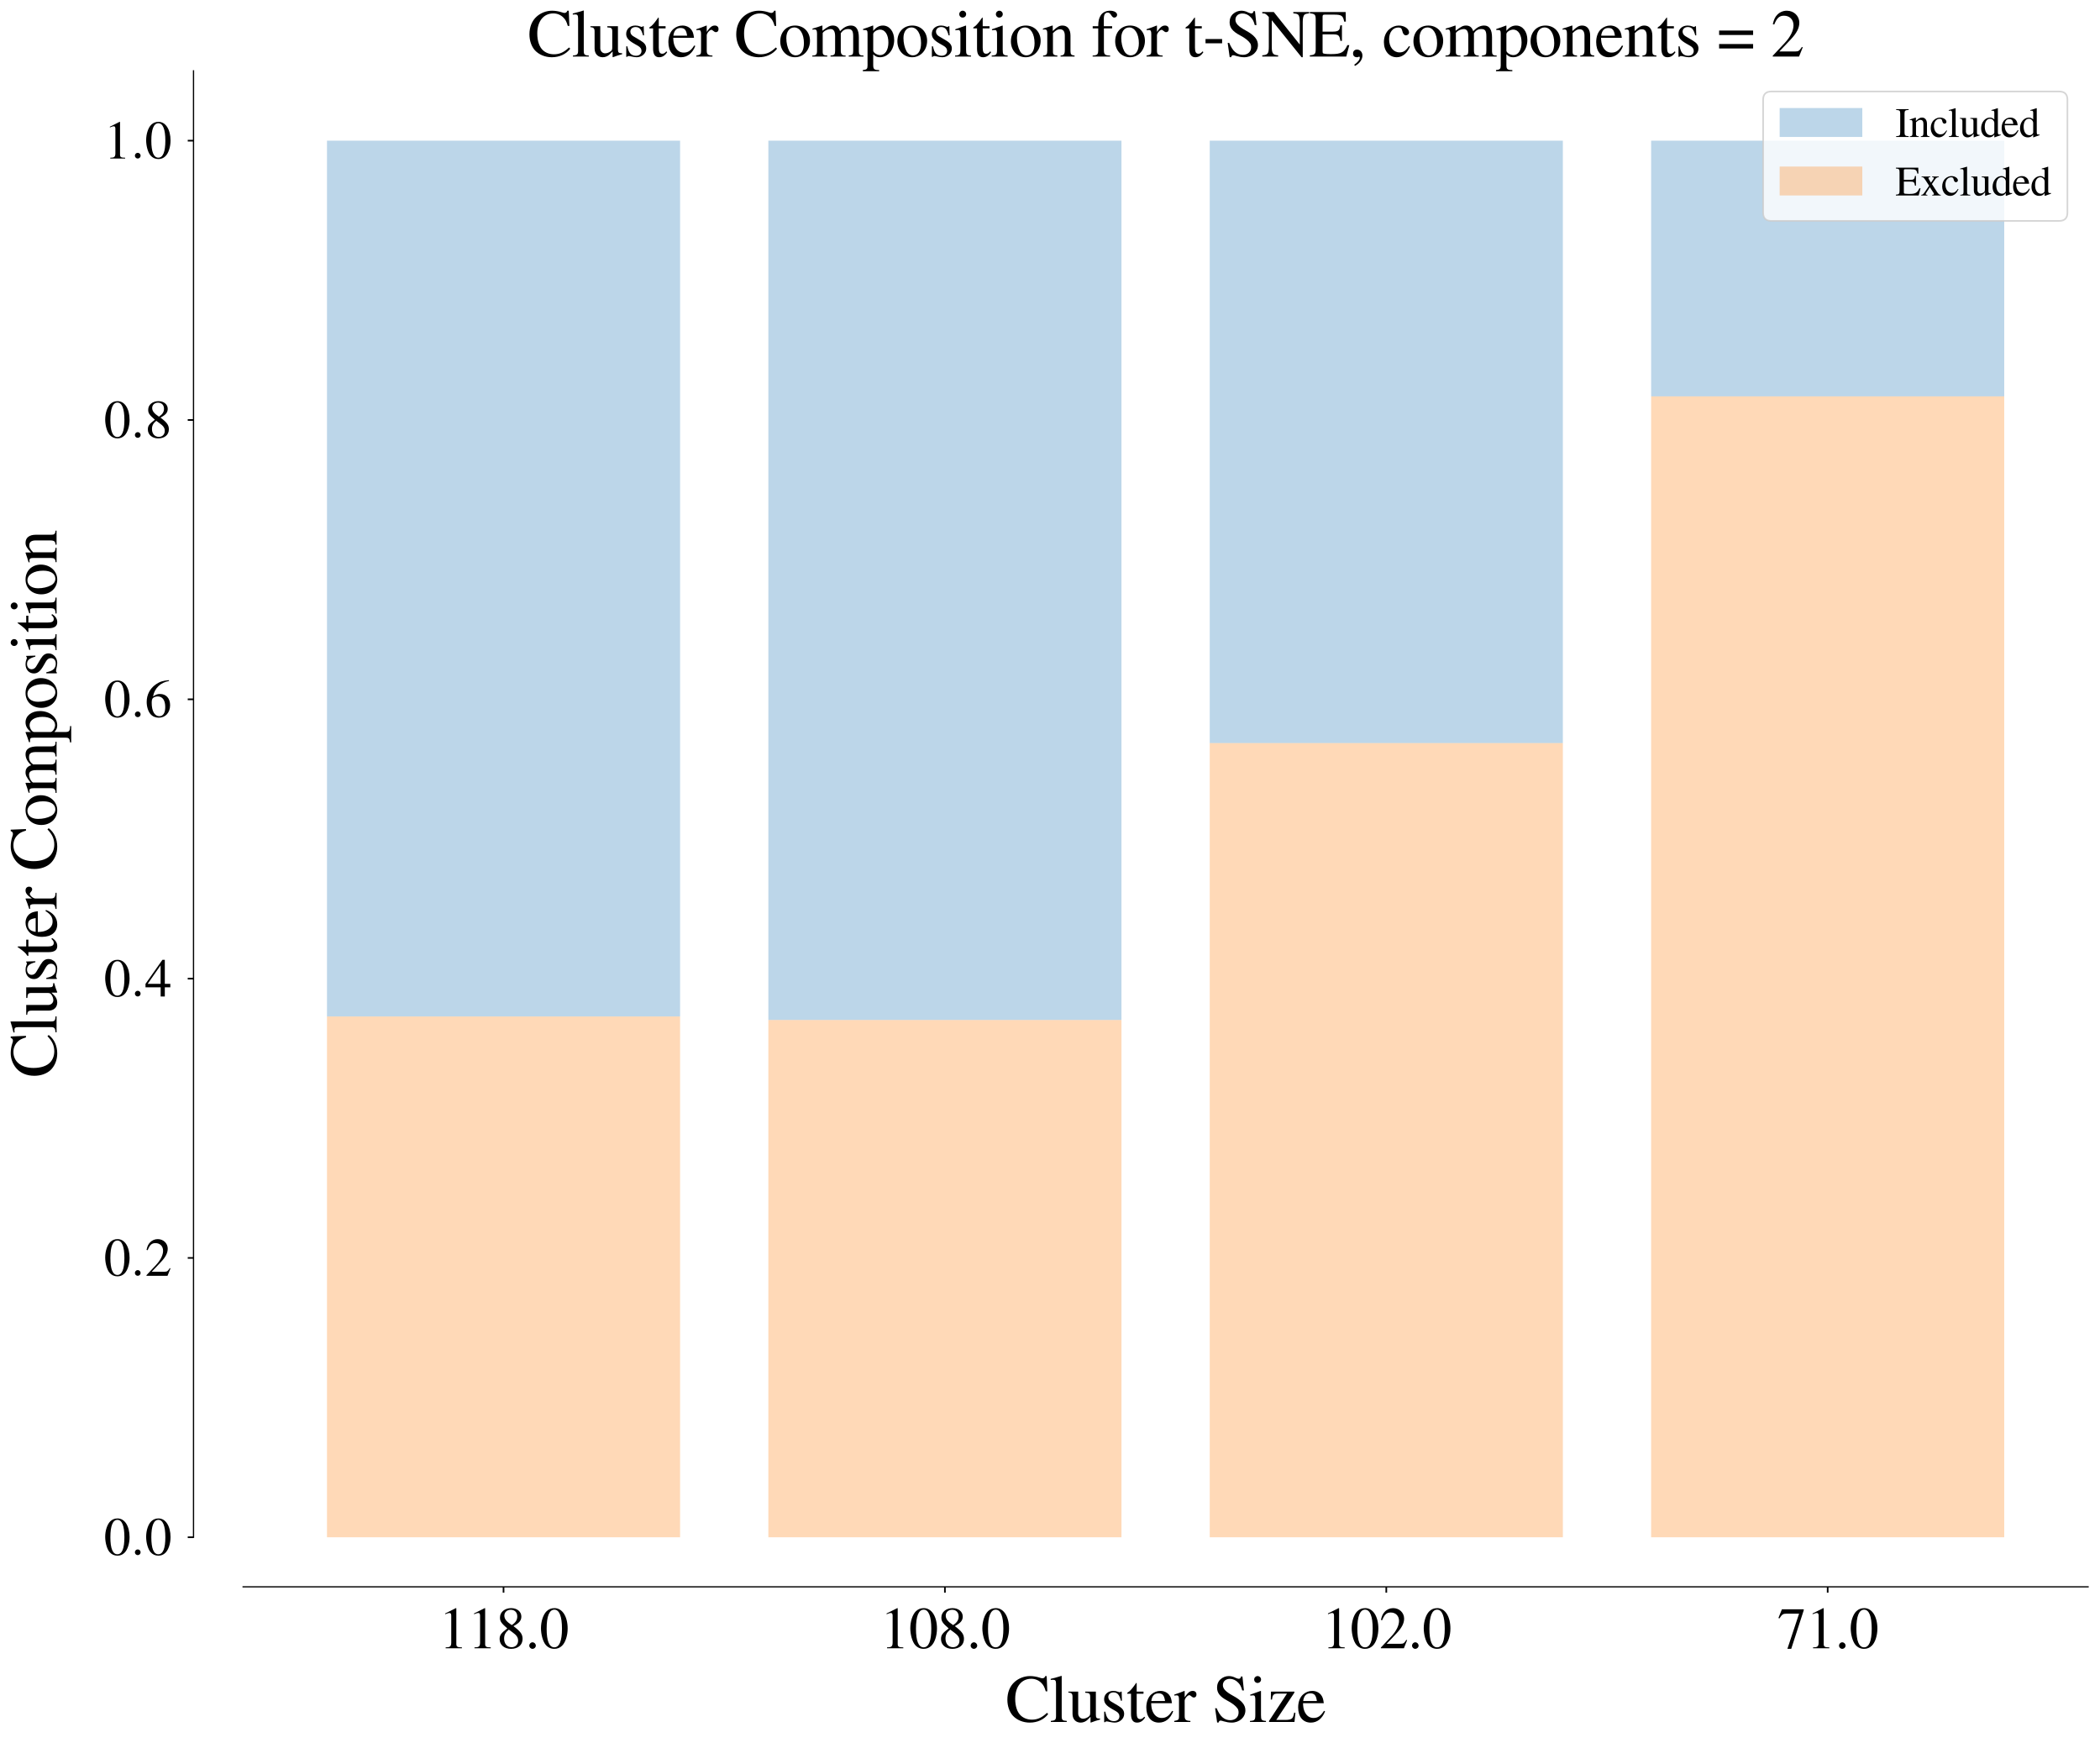 <?xml version="1.0" encoding="utf-8" standalone="no"?>
<!DOCTYPE svg PUBLIC "-//W3C//DTD SVG 1.1//EN"
  "http://www.w3.org/Graphics/SVG/1.1/DTD/svg11.dtd">
<svg xmlns:xlink="http://www.w3.org/1999/xlink" width="1270.257pt" height="1057.421pt" viewBox="0 0 1270.257 1057.421" xmlns="http://www.w3.org/2000/svg" version="1.1">
 <defs>
  <style type="text/css">*{stroke-linejoin: round; stroke-linecap: butt}</style>
 </defs>
 <g id="figure_1">
  <g id="patch_1">
   <path d="M 0 1057.421 
L 1270.257 1057.421 
L 1270.257 0 
L 0 0 
z
" style="fill: #ffffff"/>
  </g>
  <g id="axes_1">
   <g id="patch_2">
    <path d="M 147.057 929.886 
L 1263.057 929.886 
L 1263.057 42.846 
L 147.057 42.846 
z
" style="fill: #ffffff"/>
   </g>
   <g id="patch_3">
    <path d="M 197.784 614.875 
L 411.372 614.875 
L 411.372 85.086 
L 197.784 85.086 
z
" clip-path="url(#pc3a52bf10f)" style="fill: #1f77b4; opacity: 0.3"/>
   </g>
   <g id="patch_4">
    <path d="M 464.77 616.997 
L 678.358 616.997 
L 678.358 85.086 
L 464.77 85.086 
z
" clip-path="url(#pc3a52bf10f)" style="fill: #1f77b4; opacity: 0.3"/>
   </g>
   <g id="patch_5">
    <path d="M 731.755 449.509 
L 945.344 449.509 
L 945.344 85.086 
L 731.755 85.086 
z
" clip-path="url(#pc3a52bf10f)" style="fill: #1f77b4; opacity: 0.3"/>
   </g>
   <g id="patch_6">
    <path d="M 998.741 239.767 
L 1212.329 239.767 
L 1212.329 85.086 
L 998.741 85.086 
z
" clip-path="url(#pc3a52bf10f)" style="fill: #1f77b4; opacity: 0.3"/>
   </g>
   <g id="patch_7">
    <path d="M 197.784 929.886 
L 411.372 929.886 
L 411.372 614.875 
L 197.784 614.875 
z
" clip-path="url(#pc3a52bf10f)" style="fill: #ff7f0e; opacity: 0.3"/>
   </g>
   <g id="patch_8">
    <path d="M 464.77 929.886 
L 678.358 929.886 
L 678.358 616.997 
L 464.77 616.997 
z
" clip-path="url(#pc3a52bf10f)" style="fill: #ff7f0e; opacity: 0.3"/>
   </g>
   <g id="patch_9">
    <path d="M 731.755 929.886 
L 945.344 929.886 
L 945.344 449.509 
L 731.755 449.509 
z
" clip-path="url(#pc3a52bf10f)" style="fill: #ff7f0e; opacity: 0.3"/>
   </g>
   <g id="patch_10">
    <path d="M 998.741 929.886 
L 1212.329 929.886 
L 1212.329 239.767 
L 998.741 239.767 
z
" clip-path="url(#pc3a52bf10f)" style="fill: #ff7f0e; opacity: 0.3"/>
   </g>
   <g id="matplotlib.axis_1">
    <g id="xtick_1">
     <g id="line2d_1">
      <defs>
       <path id="me2ba439a23" d="M 0 0 
L 0 3.5 
" style="stroke: #000000"/>
      </defs>
      <g>
       <use xlink:href="#me2ba439a23" x="304.578" y="959.886" style="stroke: #000000"/>
      </g>
     </g>
     <g id="text_1">
      <!-- 118.0 -->
      <g transform="translate(265.35 997.027)scale(0.35 -0.35)">
       <defs>
        <path id="NimbusRomNo9L-Regu-31" d="M 1862 4352 
L 710 3776 
L 710 3686 
C 787 3718 858 3743 883 3756 
C 998 3801 1107 3826 1171 3826 
C 1306 3826 1363 3731 1363 3525 
L 1363 599 
C 1363 386 1312 238 1210 179 
C 1114 121 1024 102 755 96 
L 755 0 
L 2522 0 
L 2522 96 
C 2016 102 1914 167 1914 477 
L 1914 4339 
L 1862 4352 
z
" transform="scale(0.016)"/>
        <path id="NimbusRomNo9L-Regu-38" d="M 1856 2400 
C 2490 2739 2714 3008 2714 3443 
C 2714 3968 2253 4352 1613 4352 
C 915 4352 397 3923 397 3341 
C 397 2924 518 2739 1190 2150 
C 499 1625 358 1427 358 992 
C 358 371 864 -64 1587 -64 
C 2355 -64 2848 358 2848 1017 
C 2848 1510 2630 1824 1856 2400 
z
M 1741 1740 
C 2208 1408 2362 1177 2362 819 
C 2362 403 2074 115 1658 115 
C 1171 115 845 486 845 1043 
C 845 1452 986 1721 1357 2022 
L 1741 1740 
z
M 1670 2515 
C 1101 2886 870 3180 870 3539 
C 870 3910 1158 4172 1562 4172 
C 1997 4172 2272 3891 2272 3449 
C 2272 3084 2093 2796 1728 2553 
C 1696 2534 1696 2534 1670 2515 
z
" transform="scale(0.016)"/>
        <path id="NimbusRomNo9L-Regu-2e" d="M 800 646 
C 608 646 448 480 448 281 
C 448 96 608 -64 794 -64 
C 992 -64 1158 96 1158 281 
C 1158 480 992 646 800 646 
z
" transform="scale(0.016)"/>
        <path id="NimbusRomNo9L-Regu-30" d="M 1626 4352 
C 1274 4352 1005 4243 768 4019 
C 397 3661 154 2924 154 2176 
C 154 1478 365 729 666 371 
C 902 89 1229 -64 1600 -64 
C 1926 -64 2202 44 2432 268 
C 2803 620 3046 1363 3046 2137 
C 3046 3449 2464 4352 1626 4352 
z
M 1606 4185 
C 2144 4185 2432 3462 2432 2124 
C 2432 787 2150 102 1600 102 
C 1050 102 768 787 768 2118 
C 768 3475 1056 4185 1606 4185 
z
" transform="scale(0.016)"/>
       </defs>
       <use xlink:href="#NimbusRomNo9L-Regu-31" transform="scale(0.996)"/>
       <use xlink:href="#NimbusRomNo9L-Regu-31" transform="translate(49.813 0)scale(0.996)"/>
       <use xlink:href="#NimbusRomNo9L-Regu-38" transform="translate(99.626 0)scale(0.996)"/>
       <use xlink:href="#NimbusRomNo9L-Regu-2e" transform="translate(149.44 0)scale(0.996)"/>
       <use xlink:href="#NimbusRomNo9L-Regu-30" transform="translate(174.346 0)scale(0.996)"/>
      </g>
     </g>
    </g>
    <g id="xtick_2">
     <g id="line2d_2">
      <g>
       <use xlink:href="#me2ba439a23" x="571.564" y="959.886" style="stroke: #000000"/>
      </g>
     </g>
     <g id="text_2">
      <!-- 108.0 -->
      <g transform="translate(532.336 997.027)scale(0.35 -0.35)">
       <use xlink:href="#NimbusRomNo9L-Regu-31" transform="scale(0.996)"/>
       <use xlink:href="#NimbusRomNo9L-Regu-30" transform="translate(49.813 0)scale(0.996)"/>
       <use xlink:href="#NimbusRomNo9L-Regu-38" transform="translate(99.626 0)scale(0.996)"/>
       <use xlink:href="#NimbusRomNo9L-Regu-2e" transform="translate(149.44 0)scale(0.996)"/>
       <use xlink:href="#NimbusRomNo9L-Regu-30" transform="translate(174.346 0)scale(0.996)"/>
      </g>
     </g>
    </g>
    <g id="xtick_3">
     <g id="line2d_3">
      <g>
       <use xlink:href="#me2ba439a23" x="838.549" y="959.886" style="stroke: #000000"/>
      </g>
     </g>
     <g id="text_3">
      <!-- 102.0 -->
      <g transform="translate(799.322 997.027)scale(0.35 -0.35)">
       <defs>
        <path id="NimbusRomNo9L-Regu-32" d="M 3040 879 
L 2957 912 
C 2720 544 2637 486 2349 486 
L 819 486 
L 1894 1621 
C 2464 2221 2714 2711 2714 3214 
C 2714 3858 2195 4352 1530 4352 
C 1178 4352 845 4211 608 3955 
C 403 3736 307 3530 198 3072 
L 333 3039 
C 589 3671 819 3878 1261 3878 
C 1798 3878 2163 3510 2163 2969 
C 2163 2466 1869 1866 1331 1292 
L 192 76 
L 192 0 
L 2688 0 
L 3040 879 
z
" transform="scale(0.016)"/>
       </defs>
       <use xlink:href="#NimbusRomNo9L-Regu-31" transform="scale(0.996)"/>
       <use xlink:href="#NimbusRomNo9L-Regu-30" transform="translate(49.813 0)scale(0.996)"/>
       <use xlink:href="#NimbusRomNo9L-Regu-32" transform="translate(99.626 0)scale(0.996)"/>
       <use xlink:href="#NimbusRomNo9L-Regu-2e" transform="translate(149.44 0)scale(0.996)"/>
       <use xlink:href="#NimbusRomNo9L-Regu-30" transform="translate(174.346 0)scale(0.996)"/>
      </g>
     </g>
    </g>
    <g id="xtick_4">
     <g id="line2d_4">
      <g>
       <use xlink:href="#me2ba439a23" x="1105.535" y="959.886" style="stroke: #000000"/>
      </g>
     </g>
     <g id="text_4">
      <!-- 71.0 -->
      <g transform="translate(1075.025 997.027)scale(0.35 -0.35)">
       <defs>
        <path id="NimbusRomNo9L-Regu-37" d="M 2874 4224 
L 506 4224 
L 128 3283 
L 237 3232 
C 512 3667 627 3750 979 3750 
L 2368 3750 
L 1101 -64 
L 1517 -64 
L 2874 4121 
L 2874 4224 
z
" transform="scale(0.016)"/>
       </defs>
       <use xlink:href="#NimbusRomNo9L-Regu-37" transform="scale(0.996)"/>
       <use xlink:href="#NimbusRomNo9L-Regu-31" transform="translate(49.813 0)scale(0.996)"/>
       <use xlink:href="#NimbusRomNo9L-Regu-2e" transform="translate(99.626 0)scale(0.996)"/>
       <use xlink:href="#NimbusRomNo9L-Regu-30" transform="translate(124.533 0)scale(0.996)"/>
      </g>
     </g>
    </g>
    <g id="text_5">
     <!-- Cluster Size -->
     <g transform="translate(608.201 1041.594)scale(0.4 -0.4)">
      <defs>
       <path id="NimbusRomNo9L-Regu-43" d="M 3968 2905 
L 3910 4352 
L 3776 4352 
C 3738 4217 3635 4140 3507 4140 
C 3450 4140 3354 4159 3258 4198 
C 2944 4300 2624 4352 2323 4352 
C 1798 4352 1267 4153 870 3801 
C 422 3405 179 2809 179 2105 
C 179 1510 371 960 698 595 
C 1082 179 1670 -64 2304 -64 
C 3027 -64 3661 230 4051 748 
L 3936 864 
C 3462 409 3040 217 2509 217 
C 2106 217 1747 345 1472 588 
C 1120 902 922 1478 922 2188 
C 922 3347 1517 4095 2445 4095 
C 2810 4095 3142 3961 3398 3705 
C 3603 3501 3699 3321 3821 2905 
L 3968 2905 
z
" transform="scale(0.016)"/>
       <path id="NimbusRomNo9L-Regu-6c" d="M 122 3987 
L 160 3987 
C 230 3993 307 4000 358 4000 
C 563 4000 627 3910 627 3609 
L 627 556 
C 627 211 538 128 134 96 
L 134 0 
L 1645 0 
L 1645 96 
C 1242 121 1165 185 1165 537 
L 1165 4358 
L 1139 4371 
C 806 4262 563 4198 122 4089 
L 122 3987 
z
" transform="scale(0.016)"/>
       <path id="NimbusRomNo9L-Regu-75" d="M 3066 319 
L 3034 319 
C 2739 319 2669 390 2669 684 
L 2669 2880 
L 1658 2880 
L 1658 2771 
C 2054 2752 2131 2688 2131 2368 
L 2131 864 
C 2131 684 2099 595 2010 524 
C 1837 384 1638 307 1446 307 
C 1197 307 992 524 992 793 
L 992 2880 
L 58 2880 
L 58 2790 
C 365 2771 454 2675 454 2380 
L 454 768 
C 454 262 762 -64 1229 -64 
C 1466 -64 1715 38 1888 211 
L 2163 486 
L 2163 -45 
L 2189 -64 
C 2509 64 2739 134 3066 224 
L 3066 319 
z
" transform="scale(0.016)"/>
       <path id="NimbusRomNo9L-Regu-73" d="M 2016 2009 
L 1990 2880 
L 1920 2880 
L 1907 2867 
C 1850 2822 1843 2815 1818 2815 
C 1779 2815 1715 2828 1645 2860 
C 1504 2918 1363 2944 1197 2944 
C 691 2944 326 2617 326 2155 
C 326 1796 531 1539 1075 1231 
L 1446 1019 
C 1670 891 1779 737 1779 538 
C 1779 256 1574 76 1248 76 
C 1030 76 832 160 710 301 
C 576 461 518 609 435 974 
L 333 974 
L 333 -26 
L 416 -26 
C 461 38 486 51 563 51 
C 621 51 710 38 858 0 
C 1037 -39 1210 -64 1325 -64 
C 1818 -64 2227 307 2227 756 
C 2227 1077 2074 1289 1690 1520 
L 998 1930 
C 819 2033 723 2193 723 2366 
C 723 2623 922 2803 1216 2803 
C 1581 2803 1773 2585 1920 2014 
L 2016 2009 
z
" transform="scale(0.016)"/>
       <path id="NimbusRomNo9L-Regu-74" d="M 1632 2880 
L 986 2880 
L 986 3622 
C 986 3686 979 3705 941 3705 
C 896 3648 858 3590 813 3526 
C 570 3174 294 2867 192 2841 
C 122 2796 83 2751 83 2719 
C 83 2700 90 2687 109 2675 
L 448 2675 
L 448 748 
C 448 211 640 -64 1018 -64 
C 1331 -64 1574 89 1786 422 
L 1702 492 
C 1568 332 1459 268 1318 268 
C 1082 268 986 441 986 844 
L 986 2675 
L 1632 2675 
L 1632 2880 
z
" transform="scale(0.016)"/>
       <path id="NimbusRomNo9L-Regu-65" d="M 2611 1052 
C 2304 564 2029 377 1619 377 
C 1254 377 979 564 794 930 
C 678 1174 634 1386 621 1779 
L 2592 1779 
C 2541 2193 2477 2377 2317 2580 
C 2125 2809 1830 2944 1498 2944 
C 1178 2944 877 2828 634 2612 
C 333 2351 160 1900 160 1374 
C 160 486 621 -64 1357 -64 
C 1965 -64 2445 313 2714 1007 
L 2611 1052 
z
M 634 1984 
C 704 2478 922 2713 1312 2713 
C 1702 2713 1856 2535 1939 1984 
L 634 1984 
z
" transform="scale(0.016)"/>
       <path id="NimbusRomNo9L-Regu-72" d="M 45 2496 
C 134 2515 192 2521 269 2521 
C 429 2521 486 2419 486 2137 
L 486 537 
C 486 217 442 172 32 96 
L 32 0 
L 1568 0 
L 1568 96 
C 1133 115 1024 211 1024 576 
L 1024 2016 
C 1024 2220 1299 2540 1472 2540 
C 1510 2540 1568 2508 1638 2444 
C 1741 2355 1811 2316 1894 2316 
C 2048 2316 2144 2425 2144 2604 
C 2144 2815 2010 2944 1792 2944 
C 1523 2944 1338 2796 1024 2342 
L 1024 2931 
L 992 2944 
C 653 2803 422 2720 45 2598 
L 45 2496 
z
" transform="scale(0.016)"/>
       <path id="NimbusRomNo9L-Regu-53" d="M 2861 4313 
L 2726 4313 
C 2701 4166 2630 4095 2522 4095 
C 2458 4095 2349 4121 2240 4172 
C 2003 4300 1766 4352 1562 4352 
C 1286 4352 1005 4243 794 4057 
C 570 3859 454 3590 454 3257 
C 454 2745 736 2387 1453 2009 
C 1914 1766 2246 1504 2406 1260 
C 2464 1177 2496 1043 2496 889 
C 2496 460 2176 166 1709 166 
C 1139 166 736 518 416 1299 
L 269 1299 
L 461 -58 
L 602 -58 
C 608 38 685 128 781 128 
C 851 128 960 102 1082 57 
C 1325 -13 1581 -64 1837 -64 
C 2573 -64 3142 441 3142 1100 
C 3142 1625 2790 2041 1946 2496 
C 1274 2867 1005 3148 1005 3494 
C 1005 3846 1274 4089 1670 4089 
C 1958 4089 2227 3968 2451 3737 
C 2650 3533 2739 3366 2842 2988 
L 3002 2988 
L 2861 4313 
z
" transform="scale(0.016)"/>
       <path id="NimbusRomNo9L-Regu-69" d="M 1120 2944 
L 128 2592 
L 128 2496 
L 179 2502 
C 256 2515 339 2521 397 2521 
C 550 2521 608 2419 608 2137 
L 608 652 
C 608 192 544 121 102 96 
L 102 0 
L 1619 0 
L 1619 96 
C 1197 128 1146 192 1146 652 
L 1146 2924 
L 1120 2944 
z
M 819 4352 
C 646 4352 499 4204 499 4025 
C 499 3846 640 3699 819 3699 
C 1005 3699 1152 3839 1152 4025 
C 1152 4204 1005 4352 819 4352 
z
" transform="scale(0.016)"/>
       <path id="NimbusRomNo9L-Regu-7a" d="M 2675 864 
L 2560 889 
C 2496 569 2458 467 2374 358 
C 2285 249 2067 192 1741 192 
L 858 192 
L 2579 2783 
L 2579 2880 
L 358 2880 
L 339 2124 
L 454 2124 
C 512 2592 608 2687 992 2687 
L 1875 2687 
L 173 96 
L 173 0 
L 2586 0 
L 2675 864 
z
" transform="scale(0.016)"/>
      </defs>
      <use xlink:href="#NimbusRomNo9L-Regu-43" transform="scale(0.996)"/>
      <use xlink:href="#NimbusRomNo9L-Regu-6c" transform="translate(66.45 0)scale(0.996)"/>
      <use xlink:href="#NimbusRomNo9L-Regu-75" transform="translate(94.145 0)scale(0.996)"/>
      <use xlink:href="#NimbusRomNo9L-Regu-73" transform="translate(143.958 0)scale(0.996)"/>
      <use xlink:href="#NimbusRomNo9L-Regu-74" transform="translate(182.712 0)scale(0.996)"/>
      <use xlink:href="#NimbusRomNo9L-Regu-65" transform="translate(210.407 0)scale(0.996)"/>
      <use xlink:href="#NimbusRomNo9L-Regu-72" transform="translate(254.641 0)scale(0.996)"/>
      <use xlink:href="#NimbusRomNo9L-Regu-53" transform="translate(312.723 0)scale(0.996)"/>
      <use xlink:href="#NimbusRomNo9L-Regu-69" transform="translate(368.114 0)scale(0.996)"/>
      <use xlink:href="#NimbusRomNo9L-Regu-7a" transform="translate(395.81 0)scale(0.996)"/>
      <use xlink:href="#NimbusRomNo9L-Regu-65" transform="translate(440.043 0)scale(0.996)"/>
     </g>
    </g>
   </g>
   <g id="matplotlib.axis_2">
    <g id="ytick_1">
     <g id="line2d_5">
      <defs>
       <path id="m25adb7509e" d="M 0 0 
L -3.5 0 
" style="stroke: #000000"/>
      </defs>
      <g>
       <use xlink:href="#m25adb7509e" x="117.057" y="929.886" style="stroke: #000000"/>
      </g>
     </g>
     <g id="text_6">
      <!-- $\mathdefault{0.0}$ -->
      <g transform="translate(62.846 940.693)scale(0.32 -0.32)">
       <defs>
        <path id="CMMI10-3a" d="M 1229 339 
C 1229 524 1075 678 890 678 
C 704 678 550 524 550 339 
C 550 153 704 0 890 0 
C 1075 0 1229 153 1229 339 
z
" transform="scale(0.016)"/>
       </defs>
       <use xlink:href="#NimbusRomNo9L-Regu-30" transform="scale(0.996)"/>
       <use xlink:href="#CMMI10-3a" transform="translate(49.813 0)scale(0.996)"/>
       <use xlink:href="#NimbusRomNo9L-Regu-30" transform="translate(77.409 0)scale(0.996)"/>
      </g>
     </g>
    </g>
    <g id="ytick_2">
     <g id="line2d_6">
      <g>
       <use xlink:href="#m25adb7509e" x="117.057" y="760.926" style="stroke: #000000"/>
      </g>
     </g>
     <g id="text_7">
      <!-- $\mathdefault{0.2}$ -->
      <g transform="translate(62.846 771.733)scale(0.32 -0.32)">
       <use xlink:href="#NimbusRomNo9L-Regu-30" transform="scale(0.996)"/>
       <use xlink:href="#CMMI10-3a" transform="translate(49.813 0)scale(0.996)"/>
       <use xlink:href="#NimbusRomNo9L-Regu-32" transform="translate(77.409 0)scale(0.996)"/>
      </g>
     </g>
    </g>
    <g id="ytick_3">
     <g id="line2d_7">
      <g>
       <use xlink:href="#m25adb7509e" x="117.057" y="591.966" style="stroke: #000000"/>
      </g>
     </g>
     <g id="text_8">
      <!-- $\mathdefault{0.4}$ -->
      <g transform="translate(62.846 602.773)scale(0.32 -0.32)">
       <defs>
        <path id="NimbusRomNo9L-Regu-34" d="M 3021 1497 
L 2368 1497 
L 2368 4352 
L 2086 4352 
L 77 1497 
L 77 1088 
L 1875 1088 
L 1875 0 
L 2368 0 
L 2368 1088 
L 3021 1088 
L 3021 1497 
z
M 1869 1497 
L 333 1497 
L 1869 3697 
L 1869 1497 
z
" transform="scale(0.016)"/>
       </defs>
       <use xlink:href="#NimbusRomNo9L-Regu-30" transform="scale(0.996)"/>
       <use xlink:href="#CMMI10-3a" transform="translate(49.813 0)scale(0.996)"/>
       <use xlink:href="#NimbusRomNo9L-Regu-34" transform="translate(77.409 0)scale(0.996)"/>
      </g>
     </g>
    </g>
    <g id="ytick_4">
     <g id="line2d_8">
      <g>
       <use xlink:href="#m25adb7509e" x="117.057" y="423.006" style="stroke: #000000"/>
      </g>
     </g>
     <g id="text_9">
      <!-- $\mathdefault{0.6}$ -->
      <g transform="translate(62.846 433.813)scale(0.32 -0.32)">
       <defs>
        <path id="NimbusRomNo9L-Regu-36" d="M 2854 4390 
C 2125 4326 1754 4204 1286 3878 
C 595 3385 218 2655 218 1801 
C 218 1248 390 688 666 369 
C 909 89 1254 -64 1651 -64 
C 2445 -64 2995 541 2995 1420 
C 2995 2234 2528 2752 1792 2752 
C 1510 2752 1376 2707 973 2463 
C 1146 3430 1862 4121 2867 4288 
L 2854 4390 
z
M 1549 2457 
C 2099 2457 2419 1999 2419 1203 
C 2419 503 2170 115 1722 115 
C 1158 115 813 713 813 1700 
C 813 2024 864 2203 992 2298 
C 1126 2400 1325 2457 1549 2457 
z
" transform="scale(0.016)"/>
       </defs>
       <use xlink:href="#NimbusRomNo9L-Regu-30" transform="scale(0.996)"/>
       <use xlink:href="#CMMI10-3a" transform="translate(49.813 0)scale(0.996)"/>
       <use xlink:href="#NimbusRomNo9L-Regu-36" transform="translate(77.409 0)scale(0.996)"/>
      </g>
     </g>
    </g>
    <g id="ytick_5">
     <g id="line2d_9">
      <g>
       <use xlink:href="#m25adb7509e" x="117.057" y="254.046" style="stroke: #000000"/>
      </g>
     </g>
     <g id="text_10">
      <!-- $\mathdefault{0.8}$ -->
      <g transform="translate(62.846 264.853)scale(0.32 -0.32)">
       <use xlink:href="#NimbusRomNo9L-Regu-30" transform="scale(0.996)"/>
       <use xlink:href="#CMMI10-3a" transform="translate(49.813 0)scale(0.996)"/>
       <use xlink:href="#NimbusRomNo9L-Regu-38" transform="translate(77.409 0)scale(0.996)"/>
      </g>
     </g>
    </g>
    <g id="ytick_6">
     <g id="line2d_10">
      <g>
       <use xlink:href="#m25adb7509e" x="117.057" y="85.086" style="stroke: #000000"/>
      </g>
     </g>
     <g id="text_11">
      <!-- $\mathdefault{1.0}$ -->
      <g transform="translate(62.846 95.893)scale(0.32 -0.32)">
       <use xlink:href="#NimbusRomNo9L-Regu-31" transform="scale(0.996)"/>
       <use xlink:href="#CMMI10-3a" transform="translate(49.813 0)scale(0.996)"/>
       <use xlink:href="#NimbusRomNo9L-Regu-30" transform="translate(77.409 0)scale(0.996)"/>
      </g>
     </g>
    </g>
    <g id="text_12">
     <!-- Cluster Composition -->
     <g transform="translate(34.218 651.883)rotate(-90)scale(0.4 -0.4)">
      <defs>
       <path id="NimbusRomNo9L-Regu-6f" d="M 1600 2944 
C 768 2944 186 2329 186 1446 
C 186 582 781 -64 1587 -64 
C 2394 -64 3008 614 3008 1497 
C 3008 2336 2419 2944 1600 2944 
z
M 1517 2764 
C 2054 2764 2432 2150 2432 1273 
C 2432 550 2144 115 1664 115 
C 1414 115 1178 268 1043 524 
C 864 857 762 1305 762 1760 
C 762 2368 1062 2764 1517 2764 
z
" transform="scale(0.016)"/>
       <path id="NimbusRomNo9L-Regu-6d" d="M 122 2547 
C 205 2566 256 2572 326 2572 
C 493 2572 550 2470 550 2163 
L 550 544 
C 550 198 461 102 102 96 
L 102 0 
L 1523 0 
L 1523 96 
C 1184 108 1088 179 1088 428 
L 1088 2233 
C 1088 2246 1139 2310 1184 2355 
C 1344 2502 1619 2611 1843 2611 
C 2125 2611 2266 2387 2266 1939 
L 2266 550 
C 2266 192 2195 121 1830 96 
L 1830 0 
L 3264 0 
L 3264 96 
C 2899 102 2803 211 2803 608 
L 2803 2220 
C 2995 2496 3206 2611 3501 2611 
C 3866 2611 3981 2438 3981 1907 
L 3981 556 
C 3981 192 3930 140 3558 96 
L 3558 0 
L 4960 0 
L 4960 96 
L 4794 108 
C 4602 121 4518 236 4518 486 
L 4518 1804 
C 4518 2560 4269 2944 3776 2944 
C 3405 2944 3078 2777 2733 2406 
C 2618 2771 2400 2944 2054 2944 
C 1773 2944 1594 2854 1062 2451 
L 1062 2931 
L 1018 2944 
C 691 2822 474 2751 122 2655 
L 122 2547 
z
" transform="scale(0.016)"/>
       <path id="NimbusRomNo9L-Regu-70" d="M 58 2515 
C 115 2521 160 2521 218 2521 
C 435 2521 480 2457 480 2157 
L 480 -839 
C 480 -1172 410 -1242 32 -1280 
L 32 -1389 
L 1581 -1389 
L 1581 -1280 
C 1101 -1274 1018 -1203 1018 -798 
L 1018 211 
C 1242 0 1395 -64 1664 -64 
C 2419 -64 3008 652 3008 1580 
C 3008 2374 2560 2944 1939 2944 
C 1581 2944 1299 2783 1018 2438 
L 1018 2931 
L 979 2944 
C 634 2809 410 2726 58 2617 
L 58 2515 
z
M 1018 2137 
C 1018 2329 1376 2559 1670 2559 
C 2144 2559 2458 2073 2458 1331 
C 2458 620 2144 140 1683 140 
C 1382 140 1018 371 1018 563 
L 1018 2137 
z
" transform="scale(0.016)"/>
       <path id="NimbusRomNo9L-Regu-6e" d="M 102 2547 
C 141 2566 205 2572 275 2572 
C 454 2572 512 2476 512 2163 
L 512 576 
C 512 211 442 121 115 96 
L 115 0 
L 1472 0 
L 1472 96 
C 1146 121 1050 198 1050 428 
L 1050 2227 
C 1357 2515 1498 2591 1709 2591 
C 2022 2591 2176 2393 2176 1971 
L 2176 633 
C 2176 230 2093 121 1773 96 
L 1773 0 
L 3104 0 
L 3104 96 
C 2790 128 2714 204 2714 518 
L 2714 1984 
C 2714 2585 2432 2944 1958 2944 
C 1664 2944 1466 2835 1030 2425 
L 1030 2931 
L 986 2944 
C 672 2828 454 2758 102 2655 
L 102 2547 
z
" transform="scale(0.016)"/>
      </defs>
      <use xlink:href="#NimbusRomNo9L-Regu-43" transform="scale(0.996)"/>
      <use xlink:href="#NimbusRomNo9L-Regu-6c" transform="translate(66.45 0)scale(0.996)"/>
      <use xlink:href="#NimbusRomNo9L-Regu-75" transform="translate(94.145 0)scale(0.996)"/>
      <use xlink:href="#NimbusRomNo9L-Regu-73" transform="translate(143.958 0)scale(0.996)"/>
      <use xlink:href="#NimbusRomNo9L-Regu-74" transform="translate(182.712 0)scale(0.996)"/>
      <use xlink:href="#NimbusRomNo9L-Regu-65" transform="translate(210.407 0)scale(0.996)"/>
      <use xlink:href="#NimbusRomNo9L-Regu-72" transform="translate(254.641 0)scale(0.996)"/>
      <use xlink:href="#NimbusRomNo9L-Regu-43" transform="translate(312.723 0)scale(0.996)"/>
      <use xlink:href="#NimbusRomNo9L-Regu-6f" transform="translate(379.173 0)scale(0.996)"/>
      <use xlink:href="#NimbusRomNo9L-Regu-6d" transform="translate(428.986 0)scale(0.996)"/>
      <use xlink:href="#NimbusRomNo9L-Regu-70" transform="translate(506.494 0)scale(0.996)"/>
      <use xlink:href="#NimbusRomNo9L-Regu-6f" transform="translate(556.307 0)scale(0.996)"/>
      <use xlink:href="#NimbusRomNo9L-Regu-73" transform="translate(606.121 0)scale(0.996)"/>
      <use xlink:href="#NimbusRomNo9L-Regu-69" transform="translate(644.874 0)scale(0.996)"/>
      <use xlink:href="#NimbusRomNo9L-Regu-74" transform="translate(672.57 0)scale(0.996)"/>
      <use xlink:href="#NimbusRomNo9L-Regu-69" transform="translate(700.265 0)scale(0.996)"/>
      <use xlink:href="#NimbusRomNo9L-Regu-6f" transform="translate(727.96 0)scale(0.996)"/>
      <use xlink:href="#NimbusRomNo9L-Regu-6e" transform="translate(777.773 0)scale(0.996)"/>
     </g>
    </g>
   </g>
   <g id="patch_11">
    <path d="M 117.057 929.886 
L 117.057 42.846 
" style="fill: none; stroke: #000000; stroke-width: 0.75; stroke-linejoin: miter; stroke-linecap: square"/>
   </g>
   <g id="patch_12">
    <path d="M 147.057 959.886 
L 1263.057 959.886 
" style="fill: none; stroke: #000000; stroke-width: 0.75; stroke-linejoin: miter; stroke-linecap: square"/>
   </g>
   <g id="text_13">
    <!-- Cluster Composition for t-SNE, components = 2 -->
    <g transform="translate(319.108 34.218)scale(0.4 -0.4)">
     <defs>
      <path id="NimbusRomNo9L-Regu-66" d="M 1978 2880 
L 1190 2880 
L 1190 3611 
C 1190 3977 1312 4172 1555 4172 
C 1690 4172 1779 4109 1894 3926 
C 1997 3762 2074 3699 2182 3699 
C 2330 3699 2451 3813 2451 3958 
C 2451 4185 2170 4352 1786 4352 
C 1389 4352 1050 4179 883 3889 
C 717 3611 666 3384 659 2880 
L 134 2880 
L 134 2675 
L 659 2675 
L 659 665 
C 659 198 589 121 128 96 
L 128 0 
L 1792 0 
L 1792 96 
C 1267 115 1197 185 1197 665 
L 1197 2675 
L 1978 2675 
L 1978 2880 
z
" transform="scale(0.016)"/>
      <path id="NimbusRomNo9L-Regu-2d" d="M 250 1664 
L 250 1260 
L 1824 1260 
L 1824 1664 
L 250 1664 
z
" transform="scale(0.016)"/>
      <path id="NimbusRomNo9L-Regu-4e" d="M 3917 -64 
L 3917 3287 
C 3917 3669 3981 3905 4102 3988 
C 4192 4051 4282 4077 4525 4102 
L 4525 4224 
L 3021 4224 
L 3021 4102 
C 3264 4083 3354 4058 3450 4000 
C 3578 3911 3635 3682 3635 3287 
L 3635 1140 
L 1171 4224 
L 77 4224 
L 77 4102 
C 352 4102 442 4051 698 3752 
L 698 943 
C 698 281 608 160 77 121 
L 77 0 
L 1581 0 
L 1581 121 
C 1088 147 979 294 979 940 
L 979 3449 
L 3808 -64 
L 3917 -64 
z
" transform="scale(0.016)"/>
      <path id="NimbusRomNo9L-Regu-45" d="M 3821 1087 
L 3642 1087 
C 3322 391 3046 236 2131 236 
L 1958 236 
C 1645 236 1376 269 1331 314 
C 1299 333 1286 404 1286 513 
L 1286 2105 
L 2272 2105 
C 2797 2105 2893 2021 2976 1487 
L 3123 1487 
L 3123 2966 
L 2976 2966 
C 2931 2708 2906 2613 2835 2525 
C 2752 2418 2573 2368 2272 2368 
L 1286 2368 
L 1286 3766 
C 1286 3942 1325 3980 1498 3980 
L 2362 3980 
C 3085 3980 3226 3886 3334 3319 
L 3494 3319 
L 3475 4224 
L 77 4224 
L 77 4102 
C 550 4064 634 3975 634 3528 
L 634 695 
C 634 249 544 153 77 121 
L 77 0 
L 3533 0 
L 3821 1087 
z
" transform="scale(0.016)"/>
      <path id="NimbusRomNo9L-Regu-2c" d="M 531 -890 
C 960 -679 1248 -289 1248 96 
C 1248 416 1024 665 736 665 
C 512 665 358 518 358 300 
C 358 57 506 -64 736 -64 
C 774 -64 819 -58 858 -52 
C 902 0 902 0 909 0 
C 960 0 998 -39 998 -90 
C 998 -295 819 -532 474 -769 
L 531 -890 
z
" transform="scale(0.016)"/>
      <path id="NimbusRomNo9L-Regu-63" d="M 2547 998 
C 2240 550 2010 396 1645 396 
C 1062 396 653 908 653 1644 
C 653 2303 1005 2758 1523 2758 
C 1754 2758 1837 2687 1901 2451 
L 1939 2310 
C 1990 2131 2106 2015 2240 2015 
C 2406 2015 2547 2137 2547 2284 
C 2547 2643 2099 2944 1562 2944 
C 1248 2944 922 2815 659 2585 
C 339 2303 160 1868 160 1363 
C 160 531 666 -64 1376 -64 
C 1664 -64 1920 38 2150 236 
C 2323 390 2445 563 2637 940 
L 2547 998 
z
" transform="scale(0.016)"/>
      <path id="NimbusRomNo9L-Regu-3d" d="M 3418 2470 
L 192 2470 
L 192 2048 
L 3418 2048 
L 3418 2470 
z
M 3418 1190 
L 192 1190 
L 192 768 
L 3418 768 
L 3418 1190 
z
" transform="scale(0.016)"/>
     </defs>
     <use xlink:href="#NimbusRomNo9L-Regu-43" transform="scale(0.996)"/>
     <use xlink:href="#NimbusRomNo9L-Regu-6c" transform="translate(66.45 0)scale(0.996)"/>
     <use xlink:href="#NimbusRomNo9L-Regu-75" transform="translate(94.145 0)scale(0.996)"/>
     <use xlink:href="#NimbusRomNo9L-Regu-73" transform="translate(143.958 0)scale(0.996)"/>
     <use xlink:href="#NimbusRomNo9L-Regu-74" transform="translate(182.712 0)scale(0.996)"/>
     <use xlink:href="#NimbusRomNo9L-Regu-65" transform="translate(210.407 0)scale(0.996)"/>
     <use xlink:href="#NimbusRomNo9L-Regu-72" transform="translate(254.641 0)scale(0.996)"/>
     <use xlink:href="#NimbusRomNo9L-Regu-43" transform="translate(312.723 0)scale(0.996)"/>
     <use xlink:href="#NimbusRomNo9L-Regu-6f" transform="translate(379.173 0)scale(0.996)"/>
     <use xlink:href="#NimbusRomNo9L-Regu-6d" transform="translate(428.986 0)scale(0.996)"/>
     <use xlink:href="#NimbusRomNo9L-Regu-70" transform="translate(506.494 0)scale(0.996)"/>
     <use xlink:href="#NimbusRomNo9L-Regu-6f" transform="translate(556.307 0)scale(0.996)"/>
     <use xlink:href="#NimbusRomNo9L-Regu-73" transform="translate(606.121 0)scale(0.996)"/>
     <use xlink:href="#NimbusRomNo9L-Regu-69" transform="translate(644.874 0)scale(0.996)"/>
     <use xlink:href="#NimbusRomNo9L-Regu-74" transform="translate(672.57 0)scale(0.996)"/>
     <use xlink:href="#NimbusRomNo9L-Regu-69" transform="translate(700.265 0)scale(0.996)"/>
     <use xlink:href="#NimbusRomNo9L-Regu-6f" transform="translate(727.96 0)scale(0.996)"/>
     <use xlink:href="#NimbusRomNo9L-Regu-6e" transform="translate(777.773 0)scale(0.996)"/>
     <use xlink:href="#NimbusRomNo9L-Regu-66" transform="translate(852.493 0)scale(0.996)"/>
     <use xlink:href="#NimbusRomNo9L-Regu-6f" transform="translate(885.668 0)scale(0.996)"/>
     <use xlink:href="#NimbusRomNo9L-Regu-72" transform="translate(935.481 0)scale(0.996)"/>
     <use xlink:href="#NimbusRomNo9L-Regu-74" transform="translate(993.563 0)scale(0.996)"/>
     <use xlink:href="#NimbusRomNo9L-Regu-2d" transform="translate(1021.258 0)scale(0.996)"/>
     <use xlink:href="#NimbusRomNo9L-Regu-53" transform="translate(1054.434 0)scale(0.996)"/>
     <use xlink:href="#NimbusRomNo9L-Regu-4e" transform="translate(1109.825 0)scale(0.996)"/>
     <use xlink:href="#NimbusRomNo9L-Regu-45" transform="translate(1181.755 0)scale(0.996)"/>
     <use xlink:href="#NimbusRomNo9L-Regu-2c" transform="translate(1242.627 0)scale(0.996)"/>
     <use xlink:href="#NimbusRomNo9L-Regu-63" transform="translate(1292.44 0)scale(0.996)"/>
     <use xlink:href="#NimbusRomNo9L-Regu-6f" transform="translate(1336.674 0)scale(0.996)"/>
     <use xlink:href="#NimbusRomNo9L-Regu-6d" transform="translate(1386.487 0)scale(0.996)"/>
     <use xlink:href="#NimbusRomNo9L-Regu-70" transform="translate(1463.995 0)scale(0.996)"/>
     <use xlink:href="#NimbusRomNo9L-Regu-6f" transform="translate(1513.808 0)scale(0.996)"/>
     <use xlink:href="#NimbusRomNo9L-Regu-6e" transform="translate(1563.622 0)scale(0.996)"/>
     <use xlink:href="#NimbusRomNo9L-Regu-65" transform="translate(1613.435 0)scale(0.996)"/>
     <use xlink:href="#NimbusRomNo9L-Regu-6e" transform="translate(1657.668 0)scale(0.996)"/>
     <use xlink:href="#NimbusRomNo9L-Regu-74" transform="translate(1707.482 0)scale(0.996)"/>
     <use xlink:href="#NimbusRomNo9L-Regu-73" transform="translate(1735.177 0)scale(0.996)"/>
     <use xlink:href="#NimbusRomNo9L-Regu-3d" transform="translate(1798.837 0)scale(0.996)"/>
     <use xlink:href="#NimbusRomNo9L-Regu-32" transform="translate(1879.932 0)scale(0.996)"/>
    </g>
   </g>
   <g id="legend_1">
    <g id="patch_13">
     <path d="M 1071.485 133.63 
L 1245.557 133.63 
Q 1250.557 133.63 1250.557 128.63 
L 1250.557 60.346 
Q 1250.557 55.346 1245.557 55.346 
L 1071.485 55.346 
Q 1066.485 55.346 1066.485 60.346 
L 1066.485 128.63 
Q 1066.485 133.63 1071.485 133.63 
z
" style="fill: #ffffff; opacity: 0.8; stroke: #cccccc; stroke-linejoin: miter"/>
    </g>
    <g id="patch_14">
     <path d="M 1076.485 82.846 
L 1126.485 82.846 
L 1126.485 65.346 
L 1076.485 65.346 
z
" style="fill: #1f77b4; opacity: 0.3"/>
    </g>
    <g id="text_14">
     <!-- Included -->
     <g transform="translate(1146.485 82.846)scale(0.25 -0.25)">
      <defs>
       <path id="NimbusRomNo9L-Regu-49" d="M 736 695 
C 736 217 653 140 115 121 
L 115 0 
L 2016 0 
L 2016 121 
C 1491 140 1389 230 1389 695 
L 1389 3528 
C 1389 3994 1478 4077 2016 4102 
L 2016 4224 
L 115 4224 
L 115 4102 
C 659 4070 736 4000 736 3528 
L 736 695 
z
" transform="scale(0.016)"/>
       <path id="NimbusRomNo9L-Regu-64" d="M 2202 -64 
L 3142 268 
L 3142 371 
C 3027 364 3014 364 2995 364 
C 2765 364 2714 435 2714 729 
L 2714 4358 
L 2682 4371 
C 2374 4262 2150 4198 1741 4089 
L 1741 3987 
C 1792 3993 1830 3993 1882 3993 
C 2118 3993 2176 3929 2176 3667 
L 2176 2668 
C 1933 2873 1760 2944 1504 2944 
C 768 2944 173 2220 173 1312 
C 173 492 653 -64 1357 -64 
C 1715 -64 1958 64 2176 364 
L 2176 -45 
L 2202 -64 
z
M 2176 652 
C 2176 608 2131 531 2067 460 
C 1952 332 1792 268 1606 268 
C 1075 268 723 780 723 1568 
C 723 2291 1037 2764 1523 2764 
C 1862 2764 2176 2464 2176 2124 
L 2176 652 
z
" transform="scale(0.016)"/>
      </defs>
      <use xlink:href="#NimbusRomNo9L-Regu-49" transform="scale(0.996)"/>
      <use xlink:href="#NimbusRomNo9L-Regu-6e" transform="translate(33.175 0)scale(0.996)"/>
      <use xlink:href="#NimbusRomNo9L-Regu-63" transform="translate(82.988 0)scale(0.996)"/>
      <use xlink:href="#NimbusRomNo9L-Regu-6c" transform="translate(127.222 0)scale(0.996)"/>
      <use xlink:href="#NimbusRomNo9L-Regu-75" transform="translate(154.917 0)scale(0.996)"/>
      <use xlink:href="#NimbusRomNo9L-Regu-64" transform="translate(204.73 0)scale(0.996)"/>
      <use xlink:href="#NimbusRomNo9L-Regu-65" transform="translate(254.544 0)scale(0.996)"/>
      <use xlink:href="#NimbusRomNo9L-Regu-64" transform="translate(298.777 0)scale(0.996)"/>
     </g>
    </g>
    <g id="patch_15">
     <path d="M 1076.485 118.238 
L 1126.485 118.238 
L 1126.485 100.738 
L 1076.485 100.738 
z
" style="fill: #ff7f0e; opacity: 0.3"/>
    </g>
    <g id="text_15">
     <!-- Excluded -->
     <g transform="translate(1146.485 118.238)scale(0.25 -0.25)">
      <defs>
       <path id="NimbusRomNo9L-Regu-78" d="M 1779 0 
L 3066 0 
L 3066 96 
C 2867 96 2739 198 2541 480 
L 1722 1734 
L 2253 2502 
C 2374 2675 2566 2777 2771 2783 
L 2771 2880 
L 1760 2880 
L 1760 2783 
C 1952 2771 2016 2732 2016 2643 
C 2016 2566 1939 2425 1779 2227 
C 1747 2188 1670 2073 1587 1945 
L 1498 2073 
C 1318 2342 1203 2560 1203 2643 
C 1203 2732 1286 2777 1478 2783 
L 1478 2880 
L 154 2880 
L 154 2783 
L 211 2783 
C 403 2783 506 2700 704 2400 
L 1306 1478 
L 576 422 
C 384 160 320 115 109 96 
L 109 0 
L 1037 0 
L 1037 96 
C 858 96 781 128 781 211 
C 781 249 826 345 909 473 
L 1414 1260 
L 1997 364 
C 2022 326 2035 288 2035 249 
C 2035 134 1990 108 1779 96 
L 1779 0 
z
" transform="scale(0.016)"/>
      </defs>
      <use xlink:href="#NimbusRomNo9L-Regu-45" transform="scale(0.996)"/>
      <use xlink:href="#NimbusRomNo9L-Regu-78" transform="translate(60.872 0)scale(0.996)"/>
      <use xlink:href="#NimbusRomNo9L-Regu-63" transform="translate(110.685 0)scale(0.996)"/>
      <use xlink:href="#NimbusRomNo9L-Regu-6c" transform="translate(154.918 0)scale(0.996)"/>
      <use xlink:href="#NimbusRomNo9L-Regu-75" transform="translate(182.614 0)scale(0.996)"/>
      <use xlink:href="#NimbusRomNo9L-Regu-64" transform="translate(232.427 0)scale(0.996)"/>
      <use xlink:href="#NimbusRomNo9L-Regu-65" transform="translate(282.24 0)scale(0.996)"/>
      <use xlink:href="#NimbusRomNo9L-Regu-64" transform="translate(326.474 0)scale(0.996)"/>
     </g>
    </g>
   </g>
  </g>
 </g>
 <defs>
  <clipPath id="pc3a52bf10f">
   <rect x="147.057" y="42.846" width="1116" height="887.04"/>
  </clipPath>
 </defs>
</svg>
